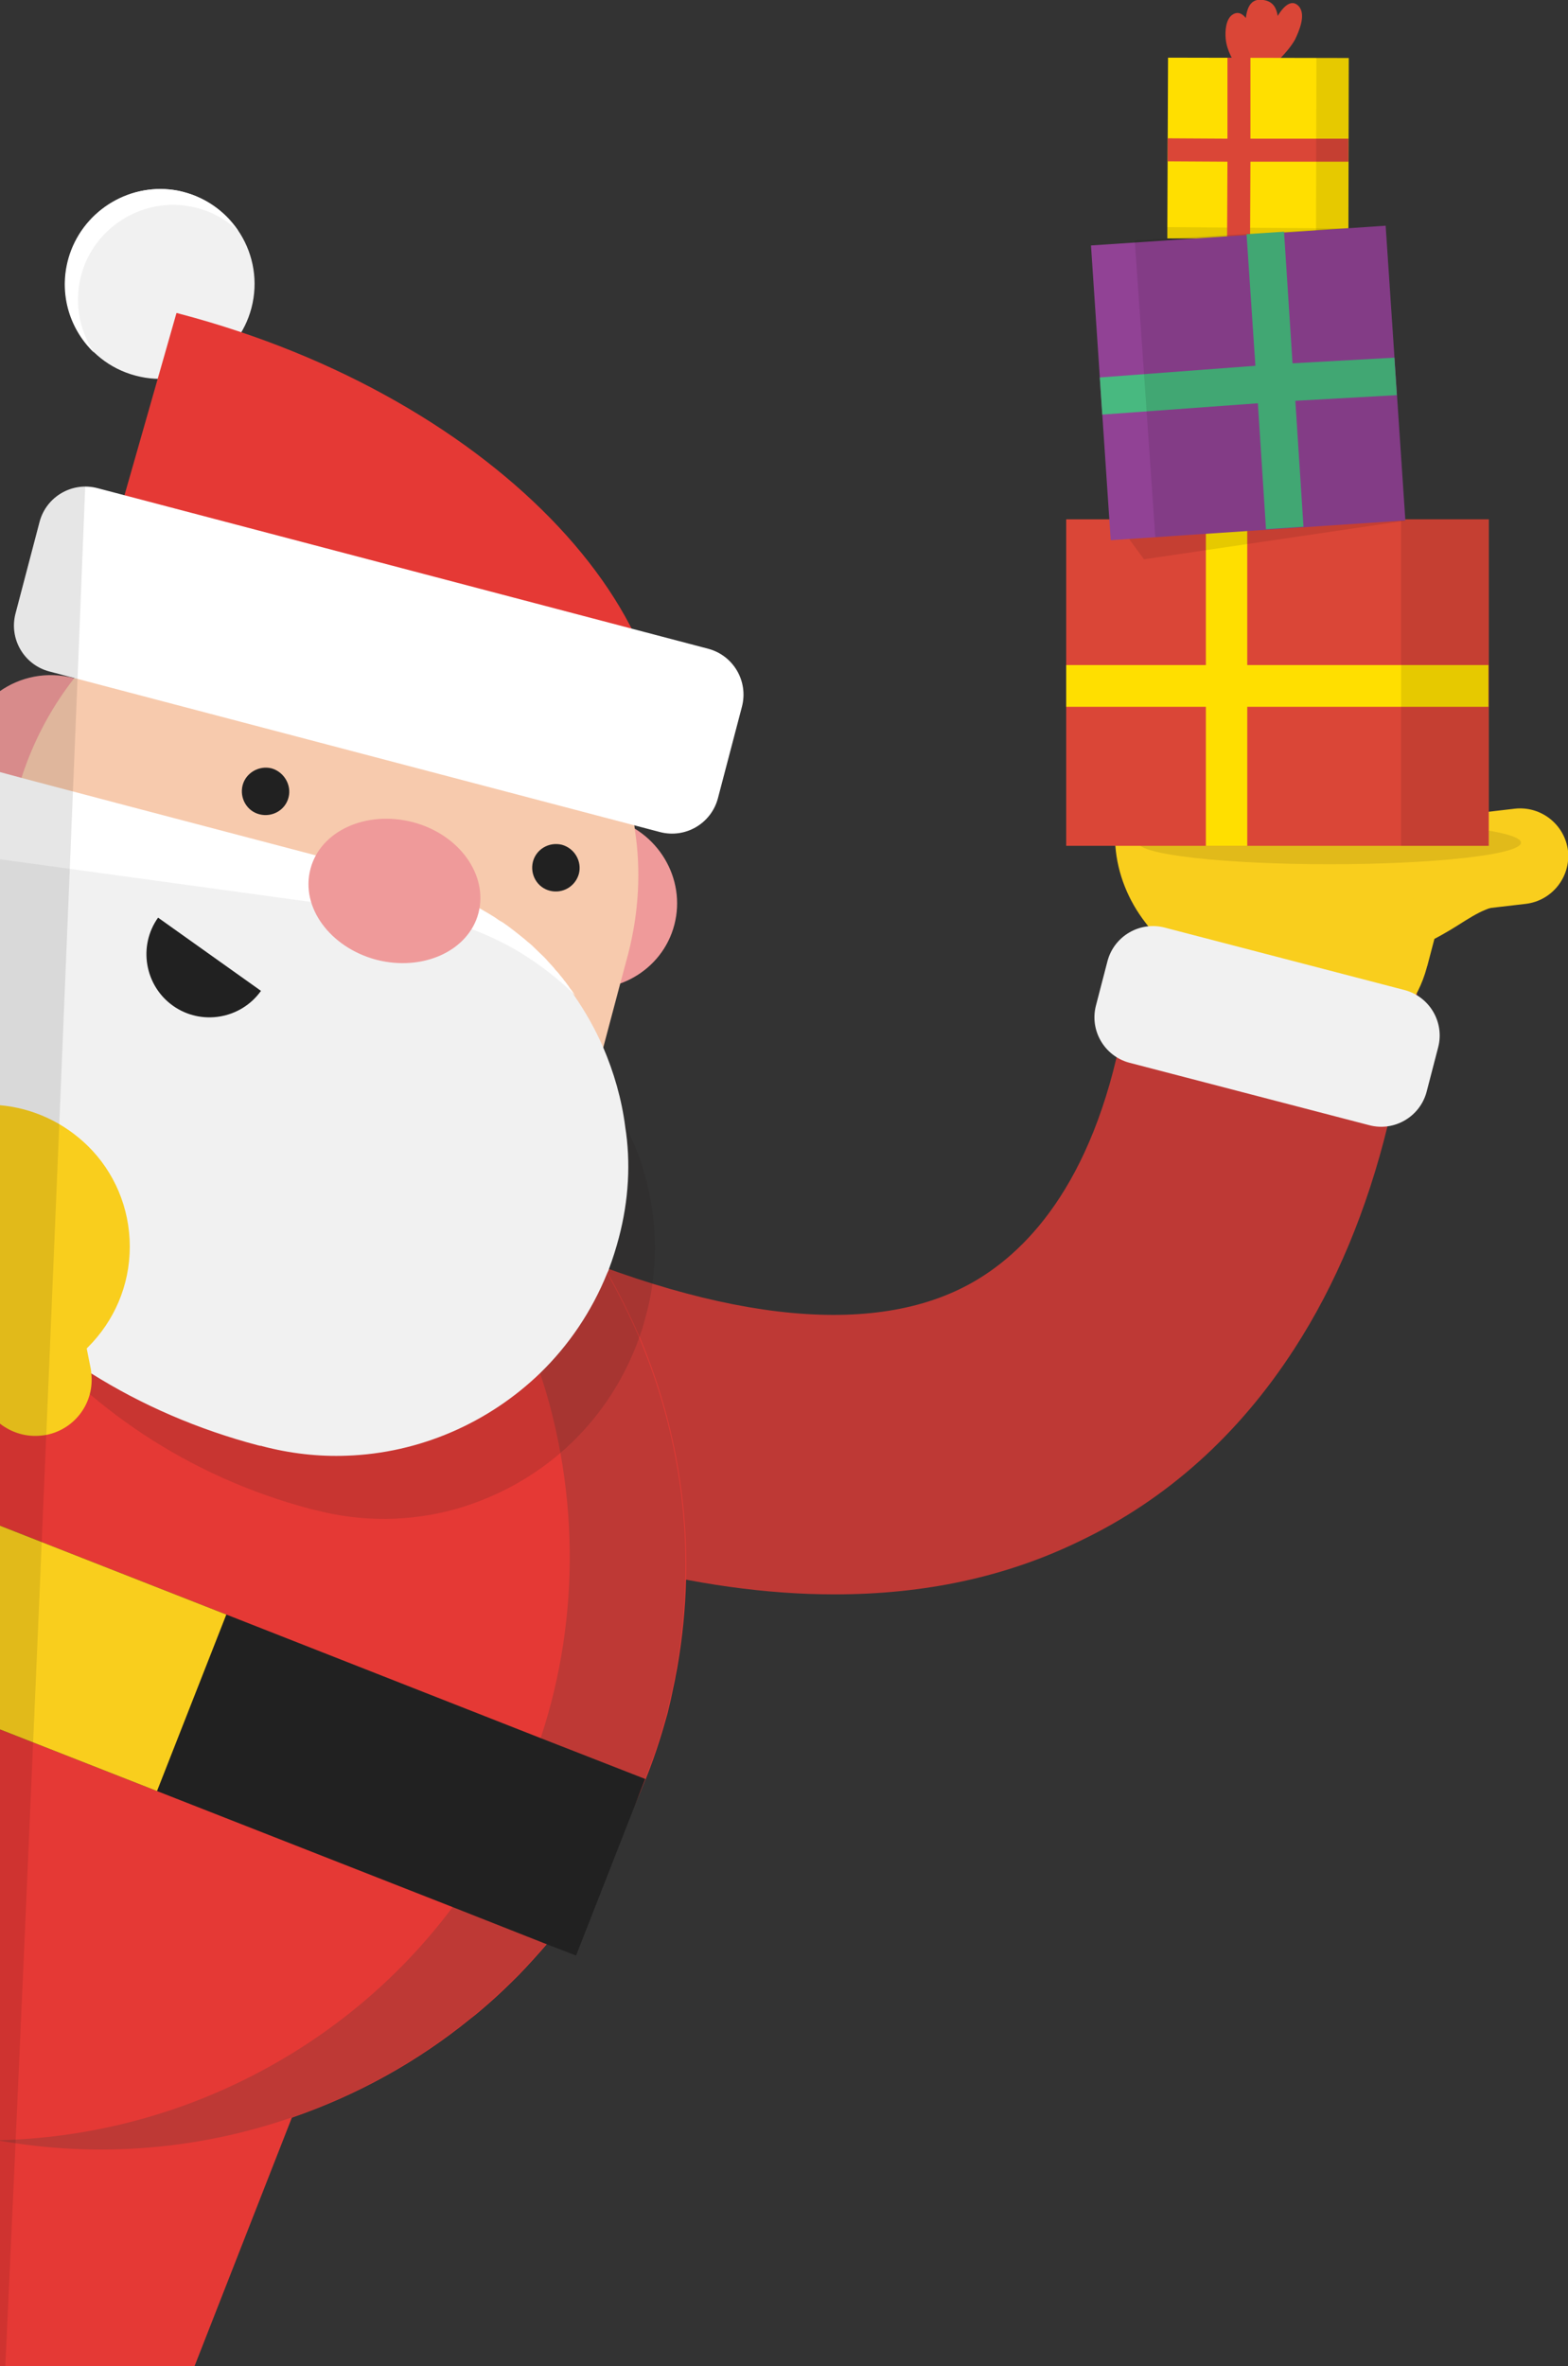 <svg id="Layer_1" xmlns="http://www.w3.org/2000/svg" width="443.4" height="668.9" viewBox="0 0 443.4 668.9"><rect x="0" y="0" width="443.4" height="668.9" fill="#333333" stroke="none"/><style>.st0{fill:#e53935}.st1{fill:#be3935}.st2{fill:#f9ce1d}.st3{opacity:.1}.st4{fill:#f1f1f1}.st5{fill:#212121}.st6{fill:#ef9a9a}.st7{fill:#FFF}.st8{fill:#f7caad}.st9{opacity:.15}.st10{fill:#231f20}.st11{fill:none;stroke:#e53935;stroke-width:79.267;stroke-linecap:round;stroke-miterlimit:10}.st12{fill:#da4637}.st13{fill:#ffdf00}.st14{fill:#914295}.st15{fill:#48b980}.st16{opacity:.11}.st17{fill:#666}.st18{fill:#ffda85}.st19{fill:#ffb15b}.st20{fill:#333}.st21{fill:none;stroke:#29b6f6;stroke-width:25.401;stroke-linecap:round;stroke-miterlimit:10}.st22{fill:#2297cc}.st23{fill:#29b6f6}.st24{fill:#764c2e}.st25{fill:#4d4d4d}.st26{fill:none;stroke:#666;stroke-width:9.218;stroke-miterlimit:10}.st27{fill:#ffe18c}.st28{fill:#332e2e}.st29{stroke:#FFF;stroke-width:1.769;stroke-miterlimit:10}.st29,.st30{fill:none}.st31{fill:#fdd500}.st32{fill:none;stroke:#332e2e;stroke-width:1.975;stroke-miterlimit:10}.st33{fill:#fdbe0c}.st34{fill:#bdbdbd}.st35{opacity:.1;fill:#FFF}.st36{fill:#008fa1}.st37{fill:#fb8c00}.st38{fill:#ef5350}.st39{opacity:.33;fill:#333}.st40{fill:#4caf50}.st41{fill:#00838f}.st42{fill:#00acc1}.st43{fill:#8e24aa}.st44{fill:#ffd200}.st45{opacity:.14;fill:#333}.st46{fill:#f79117}.st47{fill:#dbdbdb}.st48{fill:#dc9e00}.st49{fill:#fddf00}.st50{clip-path:url(#SVGID_2_)}.st51{fill:#ff8300}.st52{fill:#00c763}.st53{fill:#fff200}.st54{fill:#e86e1c}.st55{fill:#c8541f}.st56{fill:#009047}.st57{fill:#00a551}.st58{fill:#dec461}.st59{fill:#444}.st60{opacity:.2;enable-background:new}.st61{fill:#2b2b2b}.st62{opacity:.12;enable-background:new}.st63{fill:#848484}.st64{opacity:.21;enable-background:new}.st65{opacity:.21;fill:#5f81c0}.st65,.st66,.st67{enable-background:new}.st66,.st67{opacity:.66;stroke:#1f1f1f;stroke-width:2.116;stroke-miterlimit:10}.st67{fill:#5f81c0}.st68{fill:#3a3a3a}.st69{stroke:#393939}.st69,.st70{fill:none;stroke-width:.621;stroke-miterlimit:10;stroke-dasharray:1.81,.603}.st70{stroke:#444}.st71{fill:#00ad00}.st72{fill:#e91100}.st73{fill:#39527c}.st74{opacity:.15;fill:#FFF}.st75{fill:#262626}.st76{opacity:.6;fill:url(#SVGID_3_)}.st77{fill:#0096a3}.st78{fill:#00b2c2}.st79{fill:#d97823}.st80{fill:#d13d7f}.st81{fill:#b81463}.st82{fill:#7b7878}.st83{fill:#929292}.st84{fill:#2f2f2f}.st85{fill:#616161}.st86{fill:#8d8d8d}.st87{fill:#575757}.st88{fill:#828282}.st89{opacity:.43}.st90{fill:#b3b3b3}.st91{fill:#7f7f7f}.st92{fill:none;stroke:#a5a3a3;stroke-width:3;stroke-linecap:round;stroke-miterlimit:10}.st93{fill:#6a6a6a}.st94{stroke:#7f7f7f;stroke-width:7}.st94,.st95{fill:none;stroke-linecap:round;stroke-miterlimit:10}.st95{stroke:#929292;stroke-width:5}.st96{clip-path:url(#SVGID_5_);fill:url(#SVGID_6_)}.st97{fill:#f78011}.st98{fill:#db6300}.st99{fill:#f0a42c}.st100{fill:#de7221}.st101{fill:#ff8787}.st102{clip-path:url(#SVGID_8_)}.st103{fill:#ffa1e4}.st104{fill:#1da802}.st105{fill:#fcbe2d}.st106{fill:#fcd03f}.st107{fill:#f6b12d}.st108{fill:#de4a3f}.st109{fill:#000002}.st110{fill:#ffdf82}.st111{fill:#764299}.st112{fill:#68378c}.st113{fill:#fd930c}.st114{fill:#287a5e}.st115{fill:#1aa17d}.st116{fill:#764d2f}.st117{fill:#ededed}.st118{fill:#c92828}.st119{fill:#ffd500}.st120{fill:#ec407a}.st121{fill:#1565c0}.st122{fill:#c165c7}.st123{fill:#ff931e}.st124{fill:#fdce48}.st125{fill:#2aaf4b}.st126{fill:#b99960}.st127{fill:#a17b54}.st128{fill:#d4af6e}.st129{opacity:.12}.st130{fill:#f0b21c}.st131{fill:#b0b0b0}.st132{fill:#b46d3d}.st133{opacity:.7;fill:url(#SVGID_9_)}.st134{fill:#29b65e}.st135{fill:none;stroke:#f0b21c;stroke-width:14.749;stroke-linecap:round;stroke-linejoin:round;stroke-miterlimit:10}.st136{fill:#ffe51c}.st137{fill:#c70fd1}.st138{fill:#b9b9b9}.st139{fill:#4830a6}.st140{fill:#6e40ed}.st141{fill:#a2a5a3}.st142{fill:#b6e5cd}.st143{fill:#e9d386}.st144{fill:#413d3d}.st145{fill:#666262}.st146{fill:#85d4ac}.st147{fill:none;stroke:#6e40ed;stroke-width:18.796;stroke-linecap:round;stroke-miterlimit:10}.st148{stroke-dasharray:29.049,256.314}.st148,.st149{fill:none;stroke:#f7fffa;stroke-width:19.224;stroke-miterlimit:10}.st149{stroke-linecap:round;stroke-dasharray:8.544,256.314}.st150{fill:#211c1c}.st151{opacity:.2}.st152{fill:#f5951f}.st153{fill:#f7fffa}.st154{fill:#ff8b17}.st155{fill:none;stroke:#f0b21c;stroke-width:17.108;stroke-linecap:round;stroke-linejoin:round;stroke-miterlimit:10}.st156{fill:#d6aa1a}.st157{fill:none;stroke:#d6aa1a;stroke-width:25.801;stroke-linecap:round;stroke-miterlimit:10}.st158{fill:#f5c60c}.st159{fill:#231f20;stroke:#b6e5cd;stroke-width:1.208;stroke-miterlimit:10}.st160{fill:#ab5844}.st161{fill:#249d43}.st162{fill:#fde08b}.st163{fill:#c5161d}.st164{fill:#d89614}.st165{fill:#faac18}.st166{fill:none;stroke:#faac18;stroke-width:24.2;stroke-linecap:round;stroke-linejoin:round;stroke-miterlimit:10}.st167{fill:#e91c24}.st168{fill:#eceff1}.st169{stroke:#5f14a6;stroke-width:28.025;stroke-linecap:round}.st169,.st170{fill:none;stroke-miterlimit:10}.st170{stroke-dasharray:43.312,382.165}.st170,.st171{stroke:#a2a5a3;stroke-width:28.662}.st171{stroke-dasharray:12.739,382.165}.st171,.st172{fill:none;stroke-linecap:round;stroke-miterlimit:10}.st172{stroke:#5f14a6;stroke-width:28.381}.st173{fill:#8c28de}.st174{fill:#5f14a6}.st175{stroke:#8c28de;stroke-width:31.642;stroke-linecap:round}.st175,.st176{fill:none;stroke-miterlimit:10}.st176{stroke-dasharray:48.902,431.488}.st176,.st177{stroke:#e6e6e6;stroke-width:32.362}.st177{stroke-dasharray:14.383,431.488}.st177,.st178{fill:none;stroke-linecap:round;stroke-miterlimit:10}.st178{stroke:#8c28de;stroke-width:28.381}.st179{fill:#fafafa}.st180{fill:#ffa000}.st181{fill:#ffb300}.st182{fill:#C93}.st183{fill:#5d4037}.st184{fill:#ff9800}.st185{fill:#cfd8dc}.st186{fill:#f57c00}.st187{stroke:#f57c00;stroke-width:23.784;stroke-linecap:round}.st187,.st188{fill:none;stroke-miterlimit:10}.st188{opacity:.5;stroke:#cfd8dc;stroke-width:3.63}.st189{fill:#f06292}.st190{fill:none;stroke:#ff9800;stroke-width:23.784;stroke-linecap:round;stroke-miterlimit:10}.st191{fill:#9b51a0}.st192{fill:#7b1fa2}.st193{fill:none;stroke:#8e24aa;stroke-width:23.784;stroke-linecap:round;stroke-miterlimit:10}.st194{fill:#ffc107}.st195{fill:#26c6da}.st196{fill:#039be5}.st197{fill:none;stroke:#039be5;stroke-width:23.784;stroke-linecap:round;stroke-miterlimit:10}.st198{stroke:#cfd8dc;stroke-width:3.63}.st198,.st199{fill:none;stroke-miterlimit:10}.st199{stroke:#29b6f6;stroke-width:23.784;stroke-linecap:round}.st200{fill:#9575cd}.st201{fill:none;stroke:#9b51a0;stroke-width:23.784;stroke-linecap:round;stroke-miterlimit:10}.st202{opacity:.6}</style><path class="st0" d="M-.2 605v-44.3L69 587.9l15.4 6-1.9 4.8L55 668.9H-.2v-63.7"/><path class="st1" d="M236 450.7c-38.4 0-81.8-11.4-129.9-34.1-19.7-9.3-28.2-32.9-18.8-52.6 9.3-19.7 32.9-28.2 52.6-18.8 56.5 26.7 101.9 33.4 131.3 19.3 14.9-7.1 34.7-24.2 44.5-65.4.1-.5.2-1 .4-1.5l7.1-25.2c5.9-21 27.7-33.3 48.7-27.4 21 5.9 33.3 27.7 27.4 48.7l-6.9 24.5c-5.8 23.7-14.6 44.9-26.4 63.1-15.7 24.3-36.1 42.6-60.6 54.3-20.9 10.2-44 15.1-69.4 15.1z"/><path class="st2" d="M352.8 248.8c-2-.5-3.8-1.5-5.2-2.7-1-.8-1.9-1.8-2.6-2.9-.8-1.3-1.5-2.7-1.9-4.1-.5-1.8-.6-3.8-.2-5.8.1-.3.1-.6.2-.8.6-2.3.6-4.6 0-6.8-.4-1.7-1.2-3.2-2.2-4.6-1.8-2.5-4.4-4.4-7.6-5.3-7.2-1.9-14.7 2.5-16.6 9.7l-.1.2c-1.2 4.5-1.5 9-1.2 13.4.6 8 3.7 15.5 8.5 21.7.8 1.1 1.8 2.2 2.7 3.2 2.4 2.5 5.1 4.7 8.1 6.5 3.4 2.1 7.1 3.7 11.1 4.7 1.2.3 2.3.4 3.5.4 4.3 0 8.4-2.1 10.9-5.4 1-1.4 1.8-2.9 2.3-4.7v-.1c1.9-7.2-2.4-14.7-9.7-16.6z"/><path class="st2" d="M403.5 273.4c-5 18.8-24.2 29.9-43 25-18.8-5-30.1-24.2-25.1-43.1l10.1-38.4v-.2c5-18.7 24.2-29.9 43-25 18.9 4.9 30.1 24.2 25.2 43l-10.1 38.4c-.1.2-.1.2-.1.3z"/><path class="st2" d="M428.4 228.6l-51.5 6c-7.4.9-12.7 7.6-11.9 15 .9 7.4 7.6 12.7 15 11.9l51.5-6c7.4-.9 12.7-7.6 11.9-15-.9-7.4-7.6-12.7-15-11.9z"/><ellipse class="st3" cx="376" cy="238.2" rx="54.1" ry="6.1"/><path class="st4" d="M329.3 262.2c-7-1.8-14.2 2.4-16.1 9.4l-3.3 12.7c-1.8 7 2.4 14.2 9.4 16.1l68 17.7c7 1.8 14.2-2.4 16.1-9.4l3.3-12.7c1.8-7-2.4-14.2-9.4-16.1l-68-17.7z"/><path class="st0" d="M13.9 313.5c-.8 1.7-1.7 3.3-2.7 4.8-3 4.6-6.9 8.5-11.4 11.3v-66.1c5.7 3.7 10.2 8.8 13.3 14.5 5.6 10.7 6.3 23.8.8 35.5z"/><path class="st0" d="M-.2 605V279.9c4.4-.8 8.8-1.4 13.3-1.8 4.3-.4 8.6-.7 13-.7h1.3c5.3-.1 10.7.2 16.1.6 4.9.4 9.7 1.1 14.6 2 .7.1 1.5.3 2.2.4 1.1.2 2.2.4 3.3.7l2.7.6c1.7.4 3.4.8 5.1 1.3 2 .5 4 1.1 6 1.7 4 1.2 7.9 2.6 11.8 4.1 2 .8 4 1.6 6 2.5 4 1.7 7.8 3.6 11.6 5.6 2.8 1.5 5.6 3.1 8.3 4.7 3.6 2.2 7.1 4.5 10.5 7 3.4 2.4 6.7 5 9.8 7.7 1.6 1.3 3.1 2.7 4.7 4.1.8.7 1.5 1.4 2.3 2.1.8.7 1.5 1.4 2.2 2.1l2.2 2.2c4.4 4.5 8.5 9.1 12.2 14 4.3 5.5 8.3 11.3 11.8 17.3 0 0 0 .1.1.1.3.5.6 1 .9 1.6 3.4 5.9 6.4 12 9.1 18.2 9.1 21.4 13.7 44.8 13.1 68.5-.2 8.1-1 16.3-2.4 24.4-.2 1.3-.5 2.5-.7 3.8l-.4 1.9c-.3 1.3-.5 2.5-.8 3.8-.3 1.3-.6 2.5-.9 3.8-.7 2.5-1.4 5-2.2 7.5-1.2 3.8-2.5 7.5-4 11.2l-.2.4c-6.8 17.3-16.3 32.8-27.7 46.2-2.6 3-5.2 5.9-8 8.8-2.9 2.9-5.9 5.8-8.9 8.4-1.5 1.3-3.1 2.7-4.7 3.9-15.1 12.3-32.2 21.7-50.5 28-26.1 9-54.5 11.5-82.7 6.5"/><path class="st1" d="M-.2 605c24.2-.6 47.9-6.5 69.3-17.1 22.9-11.3 43.2-27.8 58.9-48.8 8.8-11.7 16.1-24.7 21.7-38.9 1.2-2.9 2.2-5.9 3.2-8.9 5.8-17.5 8.4-35.4 8.2-53-.1-9.3-1-18.5-2.6-27.5-1.4-7.7-3.3-15.3-5.8-22.7-4.3-13-10.2-25.5-17.6-37.1-2-3.1-4.1-6.2-6.3-9.2-17.1-23.2-40.5-42.3-68.9-54.2-1.2-.5-2.5-1-3.8-1.5-3.1-1.2-6.2-2.3-9.3-3.3-7-2.3-14-4.1-21-5.4h1.4c5.3-.1 10.7.2 16.1.6 4.9.4 9.7 1.1 14.6 2 .7.1 1.5.3 2.2.4 1.1.2 2.2.4 3.3.7l2.7.6c1.7.4 3.4.8 5.1 1.3 2 .5 4 1.1 6 1.7 4 1.2 7.9 2.6 11.8 4.1 2 .8 4 1.6 6 2.5 4 1.7 7.8 3.6 11.6 5.6 2.8 1.5 5.6 3.1 8.3 4.7 3.6 2.2 7.1 4.5 10.5 7 3.4 2.4 6.7 5 9.8 7.7 1.6 1.3 3.1 2.7 4.7 4.1.8.7 1.5 1.4 2.3 2.1.8.7 1.5 1.4 2.2 2.1.7.7 1.5 1.4 2.2 2.2 4.4 4.5 8.5 9.1 12.2 14 4.3 5.5 8.3 11.3 11.8 17.3 0 0 0 .1.1.1.3.5.6 1 .9 1.6 3.4 5.9 6.4 12 9.1 18.2 9.1 21.4 13.7 44.8 13.1 68.5-.2 8.1-1 16.3-2.4 24.4-.2 1.3-.5 2.5-.7 3.8l-.4 1.9c-.3 1.3-.5 2.5-.8 3.8-.3 1.3-.6 2.5-.9 3.8-.7 2.5-1.4 5-2.2 7.5-1.2 3.8-2.5 7.5-4 11.2l-.2.4c-6.8 17.3-16.3 32.8-27.7 46.2-2.6 3-5.2 5.9-8 8.8-2.9 2.9-5.9 5.7-8.9 8.4-1.5 1.3-3.1 2.7-4.7 3.9-15.1 12.3-32.2 21.7-50.5 28-26.1 9-54.5 11.5-82.7 6.5v-.1z"/><path class="st5" d="M182.5 502.9l-.2.4-19.4 49.5-8.3-3.2-26.6-10.5-83.6-32.8-44.6-17.5v-57.6L64 456.4l88.8 34.9z"/><path class="st2" d="M64 456.4l-19.6 49.9-44.6-17.5v-57.6z"/><path class="st6" d="M39 221.7c-.6 2.3-1.5 4.4-2.6 6.3-5.5 9.2-16.8 13.9-27.9 11-2.4-.6-4.7-1.6-6.7-2.8-.7-.4-1.3-.8-2-1.3v-39.4c5.9-4.2 13.5-5.8 21.1-3.8l.2.1c13.4 3.5 21.3 16.9 17.9 29.9zM190.7 261.4c-3.4 13.1-17.1 20.8-30.5 17.3-13.4-3.5-21.5-17-18.1-30.1 3.4-13.1 17.1-20.9 30.5-17.3 13.4 3.5 21.5 17 18.1 30.1z"/><path class="st4" d="M71.1 87.1c-3.8 14.3-18.4 22.9-32.7 19.1-14.9-3.9-23.5-19.5-18.6-34.3 4.2-12.8 17.4-20.5 30.5-18C65.7 57 75 72.2 71.1 87.1z"/><path class="st7" d="M67.4 65.3c-3.6-3.4-8.1-5.9-13.4-6.9-13.1-2.6-26.4 5.2-30.6 17.9-2.7 8.3-1.2 16.8 3.2 23.4-7.2-6.9-10.3-17.5-6.9-27.8 4.3-12.8 17.5-20.5 30.6-18 7.4 1.5 13.3 5.7 17.1 11.4z"/><path class="st8" d="M177.6 269.8l-2.2 8.2-4.7 17.7-2.4 9-9.5 36.1-3 11.5-1 3.9-19.7-5.2-26.4-6.9-97.6-25.7-11.4-3v-70.7l-.2-.1.2-.9.2-.6 1.8-6.8 3.1-11.9c.4-1.4.8-2.9 1.2-4.3 3.4-10.6 8.5-20.1 15-28.4.7-.8 1.4-1.7 2-2.5 21.6-25.3 56.5-37.5 90.8-28.5s58.7 36.8 65 69.5c.2 1.1.4 2.1.6 3.2 0 .3.1.6.1 1 1.8 11.4 1.2 23.4-1.9 35.4z"/><path class="st9 st10" d="M184.5 362.8c-.4 3.1-1 6.2-1.9 9.3-.5 2-1.1 4-1.8 5.9-4.6 13-12.4 24.2-22.3 32.7-8.6 7.4-18.8 12.8-29.7 15.9-12.6 3.5-26.3 3.8-39.9.2-.2 0-.3-.1-.4-.1-.1 0-.3-.1-.5-.1-34.6-9.1-63.5-28.8-84-54.6-1.5-1.9-2.9-3.7-4.3-5.6V244.7l128.1 33.7c16.6 4.4 30.5 13.9 40.5 26.4 3.4 4.2 6.3 8.8 8.7 13.6 6.8 13.4 9.6 28.8 7.5 44.4z"/><path class="st4" d="M175 349.9c-.8 3-1.7 5.9-2.8 8.8-.1.4-.3.8-.5 1.2-4.4 10.9-10.9 20.4-18.9 28.2-14.6 14.1-34.1 22.7-54.8 23.4-7.9.3-15.9-.6-23.9-2.7-.1-.1-.3-.1-.5-.1s-.3-.1-.5-.1c-17.1-4.5-33-11.4-47.2-20.3-1.9-1.1-3.7-2.3-5.5-3.5-5.7-4-11.2-8.3-16.4-12.8-1.4-1.3-2.9-2.5-4.3-3.9V244.7l-.2-.1.2-.9v-25.3l6.3 1.7 30.3 8L89.2 242l26.8 7.1c3.5.9 7 2.1 10.2 3.4.5.2 1 .4 1.4.6.4.2.8.3 1.2.5.2.1.5.2.8.3l1.2.6c1.4.7 2.8 1.4 4.1 2.1.2.1.4.2.5.3.3.2.6.3.9.5 1.2.7 2.4 1.4 3.5 2.1.7.5 1.5.9 2.2 1.4 2.2 1.5 4.3 3.2 6.4 4.9.4.4.8.7 1.3 1.1.5.4.9.8 1.3 1.2.9.9 1.9 1.8 2.8 2.7.4.4.7.7 1 1.1.4.4.8.9 1.2 1.3.4.4.7.8 1 1.2l.3.3c.4.4.7.8 1 1.2.4.5.8.9 1.1 1.4.4.4.7.9 1 1.3.1.1.2.2.3.4.1.2.3.4.4.6.5.7 1 1.3 1.4 2 3.1 4.5 5.8 9.3 8 14.3 3.1 7.2 5.3 14.8 6.3 22.6 1.6 10.1 1 20.8-1.8 31.4z"/><path class="st7" d="M162.7 281.4c-1-1-2-1.9-3.1-2.9-4.3-3.8-9-7.2-14.1-10.2-3.9-2.2-8-4.1-12.2-5.7-2.5-.9-5-1.7-7.6-2.4L88.2 255 0 242.9h-.2v-24.7l6.3 1.7 30.3 8 52.9 13.9 26.8 7.1c3.5.9 7 2.1 10.2 3.4.5.2 1 .4 1.4.6.4.2.8.3 1.2.5.2.1.5.2.8.3l1.2.6c1.4.7 2.8 1.4 4.1 2.1.2.1.4.2.5.3.3.2.6.3.9.5 1.2.7 2.4 1.4 3.5 2.1.7.5 1.4 1 2.2 1.4 2.2 1.5 4.3 3.2 6.4 4.9.4.4.8.7 1.3 1.1.5.4.9.8 1.3 1.2.9.9 1.9 1.8 2.8 2.7.4.4.7.7 1 1.1.4.4.8.9 1.2 1.3.4.4.7.8 1 1.2l.3.3c.4.4.7.8 1 1.2.4.5.8.9 1.1 1.4.4.4.7.9 1 1.3.1.1.2.2.3.4.1.2.3.4.4.6.6.7 1 1.4 1.5 2z"/><path class="st6" d="M135.3 258.1c-2.8 10.7-15.7 16.6-28.9 13.2-13.1-3.5-21.5-14.9-18.6-25.7 2.8-10.7 15.7-16.6 28.9-13.2 13.1 3.4 21.4 14.9 18.6 25.7z"/><path class="st5" d="M73.8 280.1c-5.7 8-16.9 9.9-24.9 4.2s-9.9-16.9-4.2-24.9l29.1 20.7z"/><path class="st0" d="M50.8 88.7c-.3-.1-.6-.2-.9-.2L21.3 188.7l164.1 43.2C201.7 178 140.9 112.4 50.8 88.7z"/><path class="st7" d="M200.3 183.4c7.1 1.9 11.4 9.2 9.5 16.4l-6.8 25.9c-1.9 7.1-9.2 11.4-16.4 9.5L13.9 189.8c-7.1-1.9-11.4-9.2-9.5-16.4l6.8-25.9c1.9-7.1 9.2-11.4 16.4-9.5l172.7 45.4z"/><path class="st5" d="M81.6 225.4c-.9 3.6-4.6 5.7-8.2 4.8-3.6-.9-5.7-4.6-4.8-8.2.9-3.5 4.6-5.7 8.2-4.8 3.5 1 5.7 4.7 4.8 8.2zM150.7 243.6c-.9 3.6 1.2 7.3 4.8 8.2 3.6.9 7.2-1.2 8.2-4.8.9-3.5-1.2-7.2-4.8-8.2-3.7-.9-7.3 1.3-8.2 4.8z"/><path class="st2" d="M36.7 352.4c0 11.1-4.5 21.1-11.8 28.4l-.4.4c-1.3 1.2-2.6 2.4-4.1 3.5-5.9 4.4-13 7.2-20.7 7.8v-80.1c9.8.8 18.6 5.1 25.2 11.6 7.3 7.2 11.8 17.3 11.8 28.4z"/><path class="st2" d="M13.2 405.6c-1.1.2-2.2.3-3.3.3-3.8 0-7.4-1.4-10.2-3.7V353c.8-.3 1.6-.5 2.5-.7 8.6-1.8 17.1 3.8 18.9 12.4l3.4 16.4 1.1 5.5c.1.5.2 1 .2 1.5 1 8.2-4.4 15.8-12.6 17.5z"/><g class="st3"><path d="M-.2 605V244.7l-.2-.1.2-.9v-48.2c5.9-4.2 13.5-5.8 21.1-3.8l-6.9-1.8c-7.1-1.9-11.4-9.2-9.6-16.4l6.8-25.9c1.6-6 7-10 12.9-10C19.4 255.9 8.8 513.4 1.5 668.9H-.2V605z"/></g><g><path class="st12" d="M367.3 1.8c-1.9-2.1-4.1-.4-6 2.7-.3-2.2-1.3-3.9-3.5-4.4-3.8-.9-5.1 1.6-5.5 5-1-1.3-2.3-1.9-3.7-1-2 1.2-2.2 4.8-2 6.8.3 3.4 2.1 6.4 4 9.1.7 1 2.1.7 2.7-.1l1 .5c-.6 1.4 1.2 3.1 2.4 1.7 3.1-3.7 7.1-6.7 9.5-10.9 1.1-2.3 3.2-7 1.1-9.4z"/><path class="st13" d="M381.4 16.4l-.1 48.2v2.9l-51.2-.1v-3.2l.2-47.9z"/><path class="st3" d="M381.3 64.6v2.9l-51.2-.1v-3.2z"/><path class="st12" d="M353.6 39.2V16.3h-6.5v22.9l-16.9-.1v6.5l16.9.1-.1 21.8h6.5l.1-21.8h27.7v-6.5z"/><path class="st3" d="M372.258 16.39l9.1.02-.115 51.1-9.1-.02z"/><g><path class="st12" d="M301.5 146.8H421v92.3H301.5z"/><path class="st13" d="M352.7 188v-41.2H341V188h-39.5v11.8H341v39.3h11.7v-39.3h68.2V188z"/><path class="st3" d="M396.2 146.8h24.7v92.3h-24.7z"/></g><g><path class="st3" d="M397.4 147.2l-70.7 4.7-11.5-5.1 8.3 11.3z"/><path class="st14" d="M308.51 69.384l83.317-5.578 5.578 83.317-83.316 5.578z"/><path class="st15" d="M365.5 102.7l-2.4-37.2-10.6.7 2.5 37.2-44 3.3.7 10.5 44-3.2 2.3 35.6 10.6-.7-2.3-35.6 28.7-1.6-.7-10.6z"/></g><path class="st3" d="M397.4 147.2l-70.7 4.7-5.8-83.9 70.9-4.2z"/></g><path class="st2" d="M428.8 255.3c-7.5.6-10.3 2.3-16.6 6.3-5.2 3.3-14.8 8.6-20.9 8.7-.1-6.4 2.4-13.4 8.1-16.2 2.7-1.3 5.7-1.6 8.6-1.8 3.4-.3 6.9-.5 10.3-.8l10.5 3.8z"/></svg>
